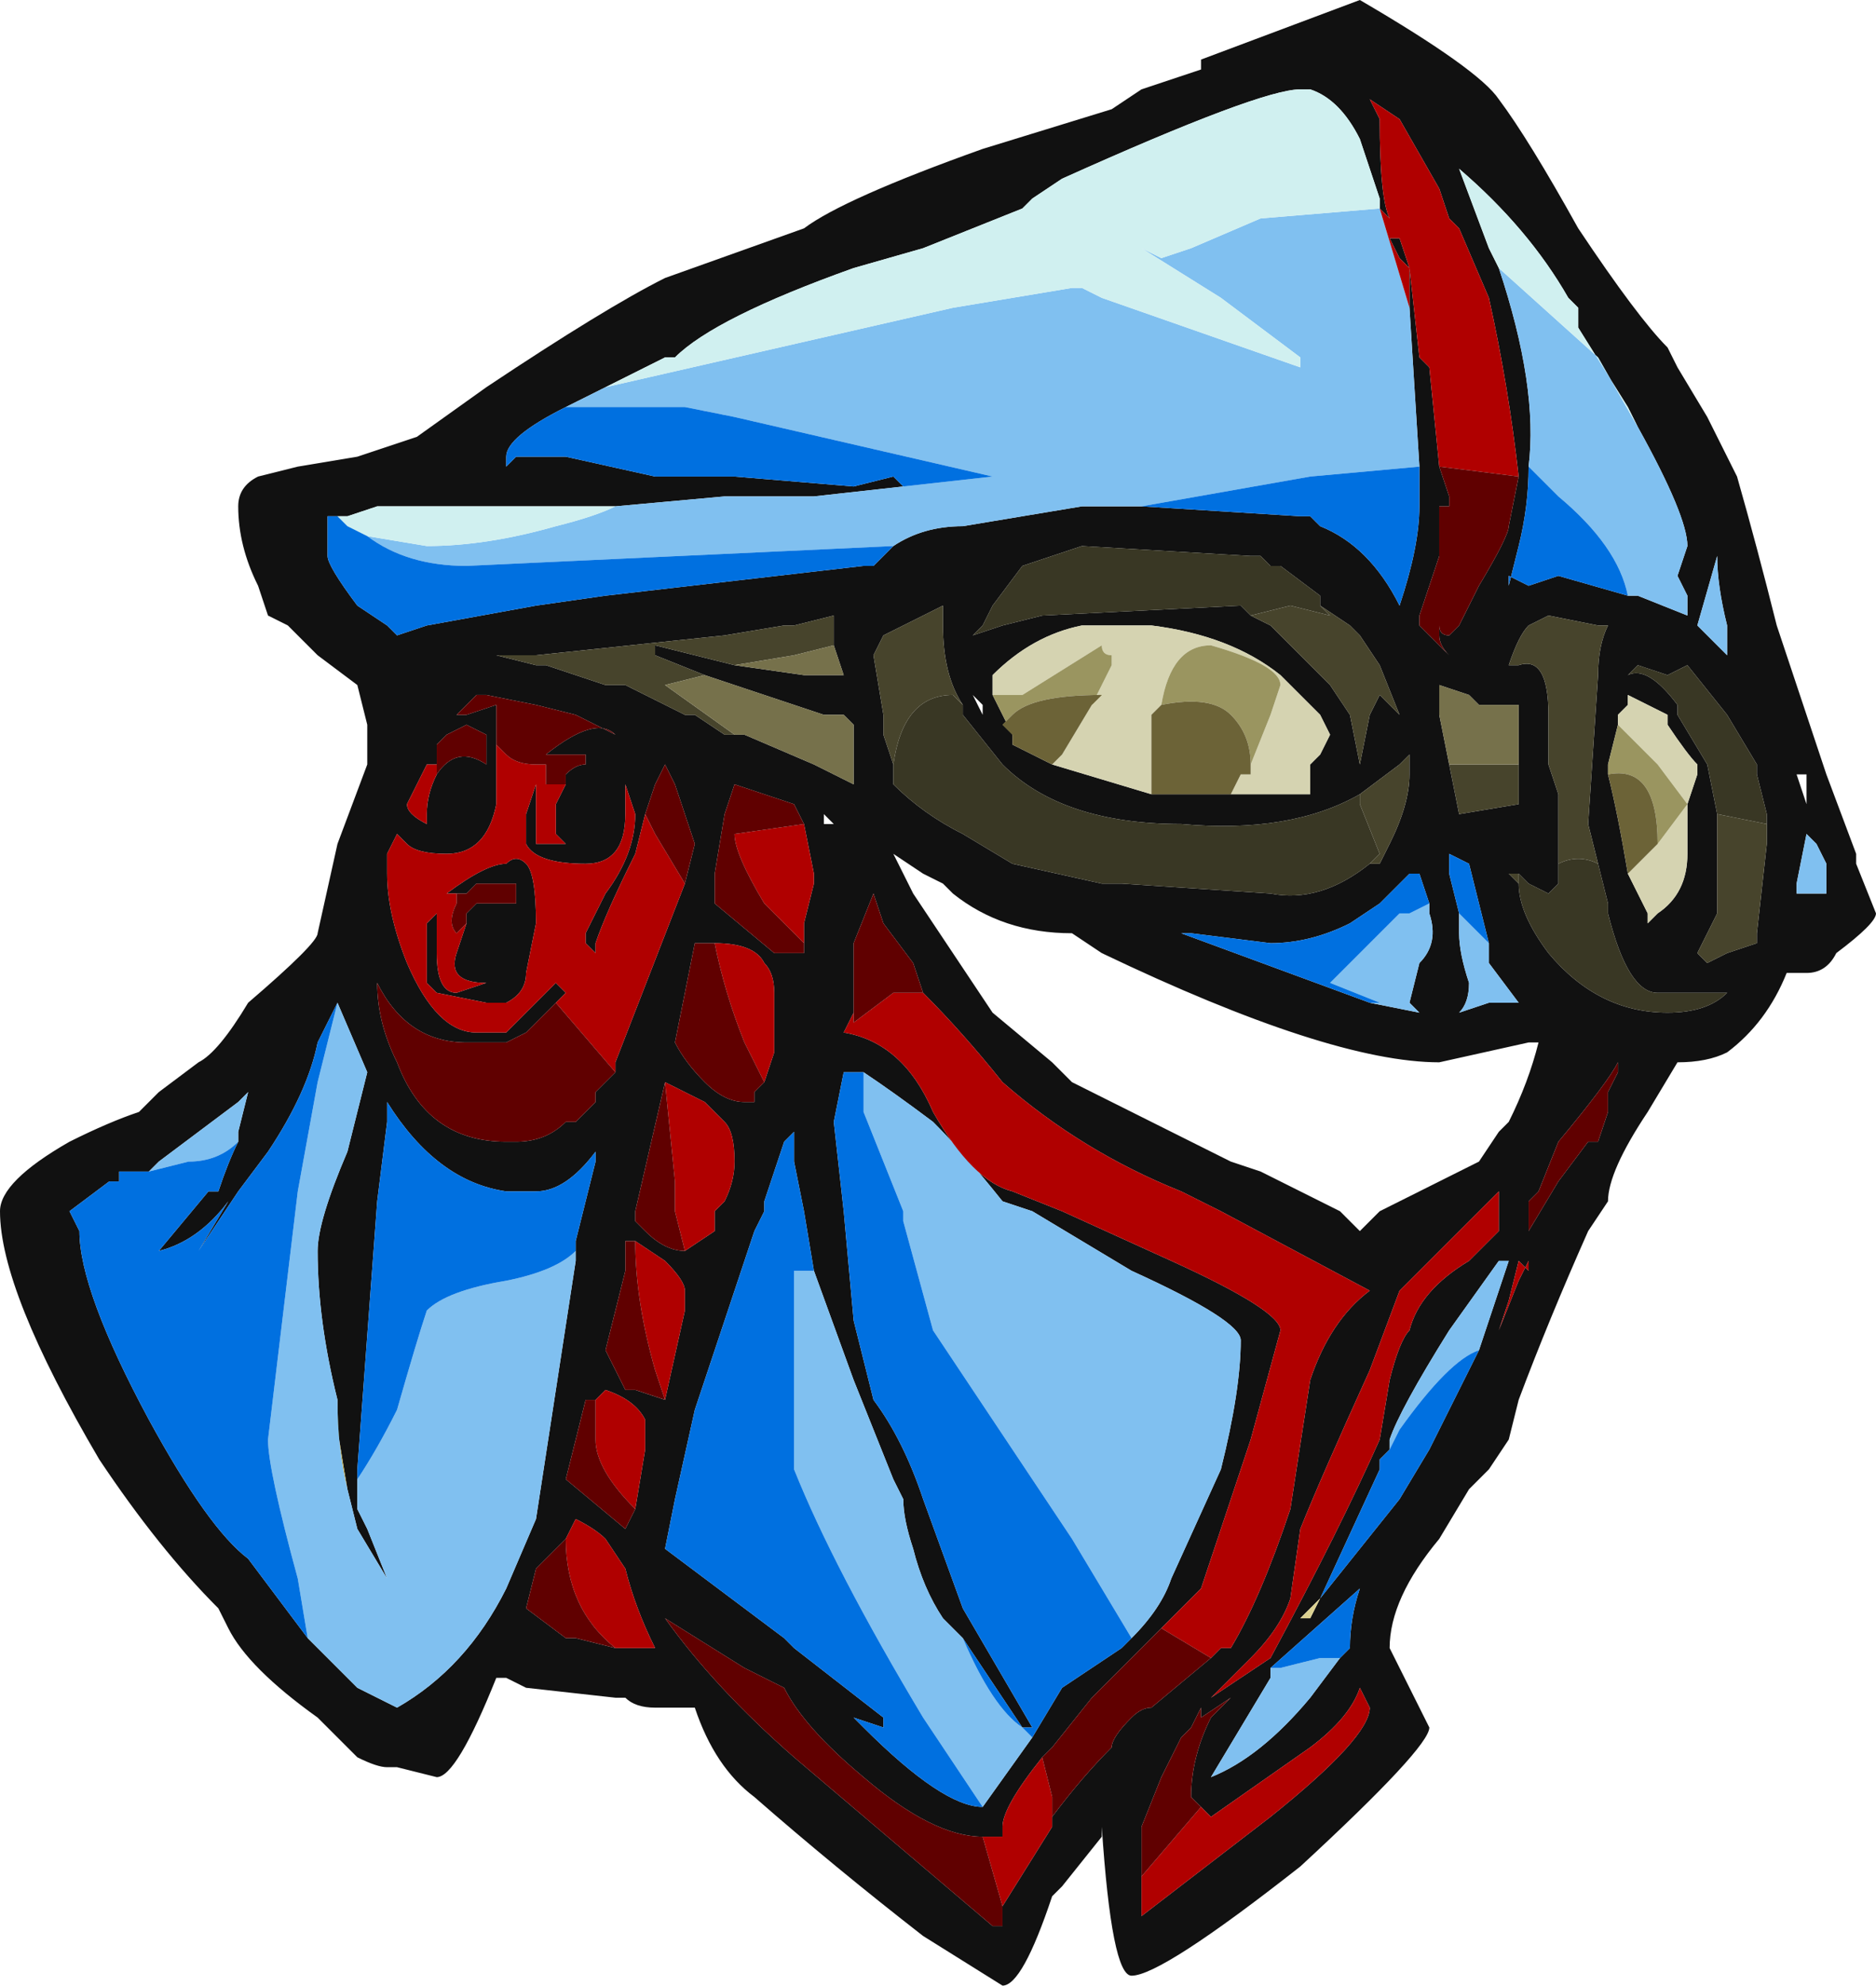 <?xml version="1.0" encoding="UTF-8" standalone="no"?>
<svg xmlns:ffdec="https://www.free-decompiler.com/flash" xmlns:xlink="http://www.w3.org/1999/xlink" ffdec:objectType="frame" height="70.0px" width="66.15px" xmlns="http://www.w3.org/2000/svg">
  <g transform="matrix(1.0, 0.0, 0.0, 1.0, 35.0, 26.25)">
    <use ffdec:characterId="2272" height="10.0" transform="matrix(7.0, 0.0, 0.0, 7.0, -35.0, -26.25)" width="9.45" xlink:href="#shape0"/>
  </g>
  <defs>
    <g id="shape0" transform="matrix(1.0, 0.0, 0.0, 1.0, 5.0, 3.75)">
      <path d="M2.65 -1.35 Q2.6 -1.8 2.5 -2.25 L2.35 -2.6 2.3 -2.65 2.25 -2.8 2.05 -3.15 1.9 -3.25 1.95 -3.15 Q1.95 -2.75 2.0 -2.65 L1.95 -2.7 1.95 -2.75 1.85 -3.05 Q1.75 -3.25 1.6 -3.3 L1.55 -3.3 Q1.35 -3.3 0.35 -2.85 L0.2 -2.75 0.15 -2.7 -0.35 -2.5 -0.7 -2.4 Q-1.4 -2.15 -1.6 -1.95 L-1.65 -1.95 -1.95 -1.8 -2.15 -1.7 Q-2.45 -1.55 -2.45 -1.45 L-2.45 -1.4 -2.4 -1.45 -2.15 -1.45 -1.7 -1.35 -1.3 -1.35 -0.7 -1.3 -0.5 -1.35 -0.45 -1.3 -0.9 -1.25 -1.35 -1.25 -1.9 -1.2 -3.1 -1.2 -3.25 -1.15 -3.3 -1.15 -3.35 -1.15 -3.35 -0.95 Q-3.35 -0.9 -3.2 -0.7 L-3.05 -0.6 -3.0 -0.55 -2.85 -0.6 -2.3 -0.7 -1.95 -0.75 -0.65 -0.9 -0.6 -0.9 -0.5 -1.0 Q-0.35 -1.1 -0.15 -1.1 L0.45 -1.2 0.75 -1.2 1.55 -1.15 1.6 -1.15 1.65 -1.1 Q1.9 -1.0 2.05 -0.7 2.15 -1.0 2.15 -1.2 L2.15 -1.4 2.1 -2.2 2.1 -2.4 2.15 -1.95 2.2 -1.9 2.25 -1.4 2.3 -1.25 2.3 -1.2 2.25 -1.2 2.25 -0.95 2.15 -0.65 2.15 -0.6 2.3 -0.45 Q2.25 -0.5 2.25 -0.55 L2.25 -0.6 Q2.25 -0.55 2.3 -0.55 L2.35 -0.6 2.45 -0.8 Q2.6 -1.05 2.6 -1.1 L2.65 -1.35 M2.05 -2.45 L2.0 -2.55 2.05 -2.55 2.1 -2.4 2.05 -2.45 M3.25 -1.6 L3.2 -1.7 2.95 -2.1 Q2.95 -2.15 2.95 -2.2 L2.9 -2.25 Q2.7 -2.6 2.35 -2.9 L2.5 -2.5 2.55 -2.4 Q2.75 -1.8 2.7 -1.4 2.7 -1.2 2.65 -1.0 L2.6 -0.8 2.6 -0.85 2.7 -0.8 2.85 -0.85 3.2 -0.75 3.25 -0.75 3.5 -0.65 3.5 -0.75 3.45 -0.85 3.5 -1.0 Q3.5 -1.15 3.25 -1.6 M1.05 -3.4 L1.05 -3.45 1.85 -3.75 Q2.45 -3.4 2.55 -3.25 2.7 -3.05 2.95 -2.6 3.25 -2.15 3.4 -2.0 L3.45 -1.9 3.6 -1.65 3.75 -1.35 Q3.85 -1.0 3.95 -0.6 L4.2 0.15 4.35 0.55 4.35 0.6 4.45 0.85 Q4.45 0.9 4.25 1.05 4.2 1.15 4.1 1.15 L4.0 1.15 Q3.9 1.4 3.7 1.55 3.6 1.6 3.45 1.6 L3.3 1.85 Q3.1 2.15 3.1 2.3 L3.0 2.45 Q2.8 2.9 2.65 3.3 L2.6 3.5 2.5 3.65 2.4 3.75 2.25 4.0 Q2.0 4.3 2.0 4.55 L2.2 4.95 Q2.2 5.05 1.55 5.65 0.85 6.2 0.7 6.2 0.6 6.2 0.55 5.45 L0.55 5.5 0.35 5.75 0.3 5.8 Q0.15 6.25 0.05 6.25 L-0.35 6.0 Q-0.8 5.65 -1.2 5.3 -1.4 5.15 -1.5 4.85 L-1.7 4.85 Q-1.8 4.85 -1.85 4.8 L-1.9 4.8 -2.35 4.75 -2.45 4.7 -2.5 4.7 Q-2.7 5.2 -2.8 5.2 L-3.0 5.15 -3.05 5.15 Q-3.1 5.15 -3.2 5.1 L-3.4 4.9 Q-3.75 4.65 -3.85 4.45 L-3.9 4.35 Q-4.2 4.05 -4.5 3.6 -5.0 2.75 -5.0 2.35 -5.0 2.2 -4.65 2.0 -4.45 1.9 -4.3 1.85 L-4.2 1.75 -4.0 1.6 Q-3.9 1.55 -3.75 1.3 -3.4 1.0 -3.4 0.95 L-3.3 0.5 -3.15 0.1 -3.15 -0.1 -3.2 -0.3 -3.4 -0.45 Q-3.45 -0.5 -3.5 -0.55 L-3.55 -0.6 -3.65 -0.65 -3.7 -0.8 Q-3.8 -1.0 -3.8 -1.2 -3.8 -1.3 -3.7 -1.35 L-3.5 -1.4 -3.2 -1.45 -2.9 -1.55 -2.55 -1.8 Q-1.95 -2.2 -1.65 -2.35 L-0.95 -2.6 Q-0.75 -2.75 -0.05 -3.0 L0.6 -3.2 0.75 -3.3 1.05 -3.4 M1.65 -0.7 L1.65 -0.75 1.45 -0.9 1.4 -0.9 1.35 -0.95 1.3 -0.95 0.45 -1.0 0.15 -0.9 0.0 -0.7 -0.05 -0.6 -0.1 -0.55 0.05 -0.6 0.25 -0.65 1.25 -0.7 1.3 -0.65 1.4 -0.6 1.7 -0.3 1.8 -0.15 1.85 0.1 1.9 -0.15 1.95 -0.25 2.05 -0.15 1.95 -0.4 1.85 -0.55 1.8 -0.6 1.65 -0.7 M0.3 0.1 L0.8 0.25 1.2 0.25 1.6 0.25 1.6 0.1 1.65 0.05 1.7 -0.05 1.65 -0.15 1.45 -0.35 Q1.2 -0.55 0.8 -0.6 L0.45 -0.6 Q0.2 -0.55 0.0 -0.35 L0.0 -0.25 0.1 -0.05 0.1 0.0 0.3 0.1 M3.05 0.6 L3.0 0.4 3.05 -0.35 Q3.05 -0.5 3.1 -0.6 L3.05 -0.6 2.8 -0.65 2.7 -0.6 Q2.65 -0.55 2.6 -0.4 L2.65 -0.4 Q2.8 -0.45 2.8 -0.15 L2.8 0.1 2.85 0.25 2.85 0.6 2.85 0.7 2.8 0.75 2.7 0.7 2.65 0.65 2.6 0.65 2.65 0.7 Q2.65 0.85 2.8 1.05 3.05 1.35 3.4 1.35 3.6 1.35 3.7 1.25 L3.35 1.25 Q3.2 1.25 3.1 0.85 L3.1 0.8 3.05 0.6 M2.65 0.1 L2.65 -0.2 2.45 -0.2 2.4 -0.25 2.25 -0.3 2.25 -0.15 2.3 0.1 2.35 0.35 2.65 0.3 2.65 0.1 M3.55 -0.65 L3.55 -0.6 3.7 -0.45 3.7 -0.6 Q3.65 -0.8 3.65 -0.95 L3.55 -0.6 3.55 -0.65 M3.9 0.35 L3.85 0.15 3.85 0.1 3.7 -0.15 3.5 -0.4 3.4 -0.35 3.25 -0.4 3.2 -0.35 Q3.3 -0.4 3.45 -0.2 L3.45 -0.15 3.6 0.1 3.65 0.35 3.65 0.85 3.55 1.05 3.6 1.1 3.7 1.05 3.85 1.0 3.85 0.95 3.9 0.5 3.9 0.35 M3.5 0.3 L3.55 0.15 3.55 0.1 Q3.5 0.05 3.4 -0.1 L3.4 -0.15 Q3.3 -0.2 3.2 -0.25 L3.2 -0.2 3.15 -0.15 3.15 -0.1 3.1 0.1 3.1 0.15 Q3.15 0.35 3.2 0.65 L3.25 0.75 3.3 0.85 3.3 0.9 3.35 0.85 Q3.5 0.75 3.5 0.55 L3.5 0.3 M4.1 0.3 L4.1 0.15 4.05 0.15 4.1 0.3 M4.2 0.6 L4.15 0.5 4.1 0.45 4.05 0.7 Q4.05 0.8 4.05 0.75 L4.2 0.75 4.2 0.6 M3.15 1.65 L3.15 1.6 Q3.1 1.7 2.85 2.0 L2.75 2.25 2.7 2.3 2.7 2.45 2.85 2.2 3.0 2.0 3.05 2.0 3.1 1.85 3.1 1.75 3.15 1.65 M1.9 1.3 L2.15 1.35 2.1 1.3 2.15 1.1 Q2.25 1.0 2.2 0.85 L2.2 0.8 2.15 0.65 2.1 0.65 1.95 0.8 1.8 0.9 Q1.6 1.0 1.4 1.0 L1.0 0.95 0.95 0.95 1.9 1.3 M2.5 1.0 L2.4 0.6 2.3 0.55 2.3 0.65 2.35 0.85 2.35 0.95 Q2.35 1.05 2.4 1.2 2.4 1.3 2.35 1.35 L2.5 1.3 2.65 1.3 2.5 1.1 2.5 1.0 M1.9 0.6 L1.95 0.6 2.0 0.5 Q2.1 0.3 2.1 0.15 L2.1 0.05 2.05 0.1 1.85 0.25 Q1.5 0.45 0.95 0.4 0.35 0.4 0.05 0.1 L-0.15 -0.15 -0.15 -0.2 Q-0.25 -0.35 -0.25 -0.6 L-0.25 -0.7 -0.55 -0.55 -0.6 -0.45 -0.55 -0.15 -0.55 -0.05 -0.5 0.1 -0.5 0.2 Q-0.35 0.35 -0.15 0.45 L0.1 0.6 0.55 0.7 0.65 0.7 1.4 0.75 Q1.65 0.8 1.9 0.6 M2.7 1.5 L2.25 1.6 Q1.7 1.6 0.55 1.05 L0.4 0.95 Q0.05 0.95 -0.2 0.75 L-0.25 0.7 -0.35 0.65 -0.5 0.55 -0.4 0.75 0.0 1.35 0.3 1.6 0.4 1.7 1.2 2.1 1.35 2.15 1.75 2.35 1.85 2.45 1.95 2.35 2.45 2.1 2.55 1.95 2.6 1.9 Q2.7 1.7 2.75 1.5 L2.7 1.5 M1.1 4.6 L1.15 4.55 1.2 4.55 Q1.35 4.3 1.5 3.85 L1.6 3.2 Q1.7 2.9 1.9 2.75 L1.15 2.35 0.95 2.25 Q0.45 2.05 0.05 1.7 -0.15 1.45 -0.35 1.25 L-0.4 1.1 -0.55 0.9 -0.6 0.75 -0.7 1.0 -0.7 1.35 -0.75 1.45 Q-0.45 1.5 -0.3 1.85 -0.1 2.2 0.1 2.25 L0.35 2.35 0.9 2.6 Q1.45 2.85 1.45 2.95 L1.3 3.5 1.05 4.25 0.85 4.45 0.5 4.8 0.3 5.05 0.25 5.1 Q0.05 5.35 0.05 5.45 L0.05 5.5 -0.05 5.5 Q-0.3 5.5 -0.65 5.2 -0.95 4.95 -1.05 4.75 L-1.25 4.65 -1.65 4.4 Q-1.4 4.75 -1.0 5.1 L0.0 5.95 0.05 5.95 0.05 5.85 0.3 5.45 0.3 5.4 Q0.45 5.2 0.6 5.05 0.6 5.0 0.7 4.9 0.75 4.85 0.8 4.85 L1.1 4.6 M0.7 4.5 Q0.85 4.35 0.9 4.2 L1.15 3.65 Q1.25 3.25 1.25 3.0 1.25 2.9 0.7 2.65 L0.2 2.35 0.05 2.3 Q-0.15 2.05 -0.3 1.9 -0.5 1.75 -0.65 1.65 L-0.75 1.65 -0.8 1.9 -0.75 2.35 -0.7 2.9 -0.6 3.3 Q-0.45 3.5 -0.35 3.8 L-0.15 4.35 0.2 4.95 0.15 4.95 -0.15 4.5 -0.25 4.4 Q-0.35 4.25 -0.4 4.05 -0.45 3.9 -0.45 3.8 L-0.5 3.7 -0.7 3.2 -0.9 2.65 -0.95 2.35 -1.0 2.1 -1.0 1.95 -1.05 2.0 -1.15 2.3 -1.15 2.35 -1.2 2.45 -1.5 3.35 -1.6 3.8 -1.65 4.05 -1.05 4.5 -1.0 4.55 -0.55 4.9 -0.55 4.95 -0.7 4.9 -0.65 4.95 Q-0.25 5.35 -0.05 5.35 L0.2 5.0 0.35 4.75 0.65 4.55 0.7 4.5 M2.55 2.25 L2.05 2.75 1.9 3.15 Q1.65 3.7 1.55 3.95 L1.5 4.3 Q1.45 4.45 1.3 4.6 L1.1 4.8 1.4 4.6 Q1.75 3.95 1.95 3.5 L2.0 3.2 Q2.05 3.0 2.1 2.95 2.15 2.75 2.4 2.6 L2.55 2.45 2.55 2.25 M2.45 3.05 L2.6 2.6 2.55 2.6 2.3 2.95 Q2.05 3.35 2.0 3.5 L2.0 3.55 1.95 3.6 1.95 3.65 1.65 4.3 2.05 3.8 2.2 3.55 2.45 3.05 M1.65 4.3 L1.55 4.4 1.6 4.4 1.65 4.3 M2.65 2.6 L2.6 2.8 2.55 2.95 2.65 2.7 2.7 2.6 2.7 2.65 2.65 2.6 M1.4 4.65 L1.4 4.7 1.1 5.2 Q1.35 5.1 1.6 4.8 L1.75 4.6 1.8 4.55 Q1.8 4.4 1.85 4.25 L1.4 4.65 M0.75 5.7 L0.75 5.9 1.4 5.4 Q1.9 5.0 1.9 4.85 L1.85 4.75 Q1.8 4.9 1.6 5.05 L1.1 5.4 1.05 5.35 1.0 5.3 Q1.0 5.1 1.1 4.9 L1.2 4.8 1.05 4.9 1.05 4.85 1.0 4.95 0.95 5.0 0.85 5.2 0.75 5.45 0.75 5.7 M1.4 4.6 L1.4 4.6 M-0.8 -0.5 L-0.8 -0.65 -1.0 -0.6 -1.05 -0.6 -1.35 -0.55 -2.3 -0.45 -2.5 -0.45 -2.3 -0.4 -2.25 -0.4 -1.95 -0.3 -1.85 -0.3 -1.55 -0.15 -1.5 -0.15 -1.35 -0.05 -1.25 -0.05 -0.9 0.1 -0.7 0.2 -0.7 -0.1 -0.75 -0.15 -0.85 -0.15 -1.45 -0.35 -1.7 -0.45 -1.7 -0.5 -1.3 -0.4 -0.95 -0.35 -0.75 -0.35 -0.8 -0.5 M-2.7 -0.1 L-2.7 -0.1 M-2.8 0.15 Q-2.7 0.0 -2.55 0.1 L-2.55 -0.05 -2.65 -0.1 -2.75 -0.05 -2.8 0.0 -2.8 0.1 -2.85 0.1 -2.95 0.3 Q-2.95 0.35 -2.85 0.4 L-2.85 0.35 Q-2.85 0.25 -2.8 0.15 M-2.15 0.2 L-2.15 0.15 Q-2.1 0.1 -2.05 0.1 L-2.05 0.1 -2.05 0.05 -2.25 0.05 Q-2.0 -0.15 -1.9 -0.05 L-2.1 -0.15 -2.3 -0.2 -2.55 -0.25 -2.6 -0.25 -2.7 -0.15 -2.65 -0.15 -2.5 -0.2 -2.5 0.0 -2.5 0.3 Q-2.55 0.55 -2.75 0.55 -2.9 0.55 -2.95 0.5 L-3.0 0.45 -3.05 0.55 -3.05 0.65 Q-3.05 0.85 -2.95 1.1 -2.8 1.45 -2.6 1.45 L-2.45 1.45 -2.2 1.2 -2.15 1.25 -2.25 1.35 -2.35 1.45 -2.45 1.5 -2.65 1.5 Q-2.95 1.5 -3.1 1.2 -3.1 1.4 -3.0 1.6 -2.85 2.0 -2.45 2.0 L-2.4 2.0 Q-2.25 2.0 -2.15 1.9 L-2.1 1.9 -2.0 1.8 -2.0 1.75 -1.9 1.65 -1.9 1.6 -1.55 0.7 -1.5 0.5 -1.6 0.2 -1.65 0.1 -1.7 0.2 -1.75 0.35 -1.8 0.55 Q-1.95 0.85 -2.0 1.0 L-2.0 1.05 -2.05 1.0 -2.05 0.95 -1.95 0.75 Q-1.8 0.55 -1.8 0.35 L-1.85 0.2 -1.85 0.35 Q-1.85 0.6 -2.05 0.6 -2.3 0.6 -2.35 0.5 L-2.35 0.35 -2.3 0.2 Q-2.3 0.25 -2.3 0.5 L-2.15 0.5 -2.2 0.45 -2.2 0.3 -2.15 0.2 M-0.05 -0.2 L-0.1 -0.25 -0.05 -0.15 -0.05 -0.2 M-0.8 0.4 L-0.85 0.35 -0.85 0.4 -0.8 0.4 M-0.95 0.4 L-1.0 0.3 -1.3 0.2 -1.35 0.35 -1.4 0.65 Q-1.4 0.7 -1.4 0.8 L-1.1 1.05 -1.05 1.05 -0.95 1.05 -0.95 0.9 -0.9 0.7 -0.9 0.65 -0.95 0.4 M-1.15 1.7 L-1.1 1.55 -1.1 1.25 Q-1.1 1.15 -1.15 1.1 -1.2 1.0 -1.4 1.0 L-1.5 1.0 -1.6 1.5 Q-1.55 1.6 -1.45 1.7 -1.35 1.8 -1.25 1.8 L-1.2 1.8 -1.2 1.75 -1.15 1.7 M-2.65 0.9 L-2.65 0.85 -2.6 0.8 -2.45 0.8 -2.4 0.8 -2.4 0.7 -2.6 0.7 -2.65 0.75 -2.75 0.75 Q-2.55 0.6 -2.45 0.6 -2.4 0.55 -2.35 0.6 -2.3 0.65 -2.3 0.9 L-2.35 1.15 Q-2.35 1.25 -2.45 1.3 L-2.55 1.3 -2.8 1.25 -2.85 1.2 -2.85 0.9 -2.8 0.85 -2.8 1.05 Q-2.8 1.25 -2.7 1.25 L-2.55 1.2 Q-2.75 1.2 -2.7 1.05 L-2.65 0.9 M-1.55 2.55 L-1.4 2.45 -1.4 2.35 -1.35 2.3 Q-1.3 2.2 -1.3 2.1 -1.3 1.95 -1.35 1.9 -1.4 1.85 -1.45 1.8 L-1.65 1.7 -1.8 2.35 -1.8 2.4 -1.75 2.45 Q-1.65 2.55 -1.55 2.55 M-2.1 2.5 L-2.0 2.1 -2.0 2.05 Q-2.15 2.25 -2.3 2.25 L-2.45 2.25 Q-2.8 2.2 -3.05 1.8 L-3.05 1.9 -3.1 2.3 -3.2 3.65 -3.2 3.7 -3.2 3.85 -3.15 3.95 -3.05 4.2 -3.2 3.95 -3.25 3.75 -3.3 3.45 -3.3 3.3 Q-3.4 2.9 -3.4 2.55 -3.4 2.4 -3.25 2.05 L-3.15 1.65 -3.3 1.3 -3.4 1.5 Q-3.45 1.75 -3.65 2.05 L-3.8 2.25 -4.0 2.55 -3.85 2.3 Q-4.0 2.5 -4.2 2.55 L-3.95 2.25 -3.9 2.25 Q-3.85 2.1 -3.8 2.0 L-3.8 1.95 -3.75 1.75 -3.8 1.8 -4.2 2.1 -4.25 2.15 -4.4 2.15 -4.4 2.2 -4.45 2.2 -4.65 2.35 -4.6 2.45 Q-4.6 2.75 -4.25 3.4 -3.95 3.95 -3.75 4.1 L-3.45 4.5 -3.2 4.75 -3.0 4.85 Q-2.65 4.65 -2.45 4.25 L-2.3 3.9 -2.1 2.6 -2.1 2.5 M-1.8 2.5 L-1.85 2.5 -1.85 2.65 -1.95 3.05 -1.85 3.25 -1.8 3.25 -1.65 3.3 -1.55 2.85 -1.55 2.75 Q-1.55 2.7 -1.65 2.6 L-1.8 2.5 M-2.0 3.3 L-2.05 3.3 -2.15 3.7 -1.85 3.95 -1.8 3.85 -1.75 3.55 -1.75 3.4 Q-1.8 3.3 -1.95 3.25 L-2.0 3.3 M-4.35 2.3 L-4.35 2.3 M-0.05 5.05 L-0.05 5.05 M-1.9 4.55 L-1.7 4.55 Q-1.8 4.35 -1.85 4.15 L-1.95 4.0 Q-2.0 3.95 -2.1 3.9 L-2.15 4.0 -2.3 4.15 -2.35 4.35 -2.15 4.5 -2.1 4.5 -1.9 4.55" fill="#111111" fill-rule="evenodd" stroke="none"/>
      <path d="M1.65 4.3 L1.6 4.4 1.55 4.4 1.65 4.3" fill="#dbd191" fill-rule="evenodd" stroke="none"/>
      <path d="M-0.5 3.7 L-0.45 3.8 -0.5 3.7 M-2.45 0.8 L-2.4 0.8 -2.45 0.8 M-3.3 3.3 L-3.3 3.45 -3.25 3.75 Q-3.3 3.55 -3.3 3.3" fill="#b49f41" fill-rule="evenodd" stroke="none"/>
      <path d="M1.3 -0.65 L1.25 -0.7 0.25 -0.65 0.05 -0.6 -0.1 -0.55 -0.05 -0.6 0.0 -0.7 0.15 -0.9 0.45 -1.0 1.3 -0.95 1.35 -0.95 1.4 -0.9 1.45 -0.9 1.65 -0.75 1.65 -0.7 1.7 -0.65 1.5 -0.7 1.3 -0.65 M2.85 0.6 Q2.95 0.55 3.05 0.6 L3.1 0.8 3.1 0.85 Q3.2 1.25 3.35 1.25 L3.7 1.25 Q3.6 1.35 3.4 1.35 3.05 1.35 2.8 1.05 2.65 0.85 2.65 0.7 L2.65 0.65 2.7 0.7 2.8 0.75 2.85 0.7 2.85 0.6 M3.65 0.35 L3.6 0.1 3.45 -0.15 3.45 -0.2 Q3.3 -0.4 3.2 -0.35 L3.25 -0.4 3.4 -0.35 3.5 -0.4 3.7 -0.15 3.85 0.1 3.85 0.15 3.9 0.35 3.9 0.4 3.65 0.35 M1.85 0.25 L1.85 0.3 1.95 0.55 1.9 0.6 Q1.65 0.8 1.4 0.75 L0.65 0.7 0.55 0.7 0.1 0.6 -0.15 0.45 Q-0.35 0.35 -0.5 0.2 L-0.5 0.1 Q-0.45 -0.25 -0.2 -0.25 L-0.15 -0.2 -0.15 -0.15 0.05 0.1 Q0.35 0.4 0.95 0.4 1.5 0.45 1.85 0.25" fill="#393724" fill-rule="evenodd" stroke="none"/>
      <path d="M1.3 -0.65 L1.5 -0.7 1.7 -0.65 1.65 -0.7 1.8 -0.6 1.85 -0.55 1.95 -0.4 2.05 -0.15 1.95 -0.25 1.9 -0.15 1.85 0.1 1.8 -0.15 1.7 -0.3 1.4 -0.6 1.3 -0.65 M2.85 0.6 L2.85 0.25 2.8 0.1 2.8 -0.15 Q2.8 -0.45 2.65 -0.4 L2.6 -0.4 Q2.65 -0.55 2.7 -0.6 L2.8 -0.65 3.05 -0.6 3.1 -0.6 Q3.05 -0.5 3.05 -0.35 L3.0 0.4 3.05 0.6 Q2.95 0.55 2.85 0.6 M2.65 0.7 L2.6 0.65 2.65 0.65 2.65 0.7 M2.3 0.1 Q2.4 0.1 2.55 0.1 L2.65 0.1 2.65 0.3 2.35 0.35 2.3 0.1 M3.65 0.35 L3.9 0.4 3.9 0.35 3.9 0.5 3.85 0.95 3.85 1.0 3.7 1.05 3.6 1.1 3.55 1.05 3.65 0.85 3.65 0.35 M1.9 0.6 L1.95 0.55 1.85 0.3 1.85 0.25 2.05 0.1 2.1 0.05 2.1 0.15 Q2.1 0.3 2.0 0.5 L1.95 0.6 1.9 0.6 M-0.15 -0.2 L-0.2 -0.25 Q-0.45 -0.25 -0.5 0.1 L-0.55 -0.05 -0.55 -0.15 -0.6 -0.45 -0.55 -0.55 -0.25 -0.7 -0.25 -0.6 Q-0.25 -0.35 -0.15 -0.2 M0.55 0.7 L0.65 0.7 0.55 0.7 M-1.25 -0.05 L-1.35 -0.05 -1.5 -0.15 -1.55 -0.15 -1.85 -0.3 -1.95 -0.3 -2.25 -0.4 -2.3 -0.4 -2.5 -0.45 -2.3 -0.45 -1.35 -0.55 -1.05 -0.6 -1.0 -0.6 -0.8 -0.65 -0.8 -0.5 -1.0 -0.45 -1.3 -0.4 -1.7 -0.5 -1.7 -0.45 -1.45 -0.35 -1.65 -0.3 -1.3 -0.05 -1.25 -0.05" fill="#47442c" fill-rule="evenodd" stroke="none"/>
      <path d="M0.5 -0.2 L0.6 -0.4 0.6 -0.45 Q0.55 -0.45 0.55 -0.5 L0.15 -0.25 0.0 -0.25 0.0 -0.35 Q0.2 -0.55 0.45 -0.6 L0.8 -0.6 Q1.2 -0.55 1.45 -0.35 L1.65 -0.15 1.7 -0.05 1.65 0.05 1.6 0.1 1.6 0.25 1.2 0.25 1.25 0.15 1.3 0.15 1.3 0.1 1.4 -0.15 1.45 -0.3 Q1.45 -0.4 1.1 -0.5 0.9 -0.5 0.85 -0.2 L0.8 -0.15 0.8 0.25 0.3 0.1 0.35 0.05 0.5 -0.2 M3.15 -0.1 L3.15 -0.15 3.2 -0.2 3.2 -0.25 Q3.3 -0.2 3.4 -0.15 L3.4 -0.1 Q3.5 0.05 3.55 0.1 L3.55 0.15 3.5 0.3 3.35 0.1 3.15 -0.1 M3.5 0.3 L3.5 0.55 Q3.5 0.75 3.35 0.85 L3.3 0.9 3.3 0.85 3.25 0.75 3.2 0.65 3.35 0.5 3.5 0.3" fill="#d5d3b1" fill-rule="evenodd" stroke="none"/>
      <path d="M0.0 -0.25 L0.15 -0.25 0.55 -0.5 Q0.55 -0.45 0.6 -0.45 L0.6 -0.4 0.5 -0.2 0.55 -0.25 Q0.2 -0.25 0.1 -0.15 L0.05 -0.1 0.1 -0.05 0.0 -0.25 M0.85 -0.2 Q0.9 -0.5 1.1 -0.5 1.45 -0.4 1.45 -0.3 L1.4 -0.15 1.3 0.1 Q1.3 -0.05 1.2 -0.15 1.1 -0.25 0.85 -0.2 M3.15 -0.1 L3.35 0.1 3.5 0.3 3.35 0.5 Q3.35 0.1 3.1 0.15 L3.1 0.1 3.15 -0.1" fill="#9a9560" fill-rule="evenodd" stroke="none"/>
      <path d="M0.5 -0.2 L0.35 0.05 0.3 0.1 0.1 0.0 0.1 -0.05 0.05 -0.1 0.1 -0.15 Q0.2 -0.25 0.55 -0.25 L0.5 -0.2 M0.8 0.25 L0.8 -0.15 0.85 -0.2 Q1.1 -0.25 1.2 -0.15 1.3 -0.05 1.3 0.1 L1.3 0.15 1.25 0.15 1.2 0.25 0.8 0.25 M3.25 0.75 L3.2 0.65 Q3.15 0.35 3.1 0.15 3.35 0.1 3.35 0.5 L3.2 0.65 3.25 0.75" fill="#6c6337" fill-rule="evenodd" stroke="none"/>
      <path d="M2.3 0.1 L2.25 -0.15 2.25 -0.3 2.4 -0.25 2.45 -0.2 2.65 -0.2 2.65 0.1 2.55 0.1 Q2.4 0.1 2.3 0.1 M-1.25 -0.05 L-1.3 -0.05 -1.65 -0.3 -1.45 -0.35 -0.85 -0.15 -0.75 -0.15 -0.7 -0.1 -0.7 0.2 -0.9 0.1 -1.25 -0.05 M-1.3 -0.4 L-1.0 -0.45 -0.8 -0.5 -0.75 -0.35 -0.95 -0.35 -1.3 -0.4" fill="#76714b" fill-rule="evenodd" stroke="none"/>
      <path d="M-2.45 1.45 L-2.6 1.45 -2.45 1.45" fill="#8f8034" fill-rule="evenodd" stroke="none"/>
      <path d="M1.95 -2.7 L2.1 -2.2 2.15 -1.4 1.6 -1.35 0.75 -1.2 0.45 -1.2 -0.15 -1.1 Q-0.35 -1.1 -0.5 -1.0 L-2.65 -0.9 Q-2.95 -0.9 -3.15 -1.05 L-2.85 -1.0 Q-2.55 -1.0 -2.2 -1.1 -2.0 -1.15 -1.9 -1.2 L-1.35 -1.25 -0.9 -1.25 0.0 -1.35 -1.3 -1.65 -1.55 -1.7 -2.15 -1.7 -1.95 -1.8 -0.2 -2.2 0.4 -2.3 0.45 -2.3 0.55 -2.25 1.55 -1.9 Q1.6 -1.9 1.55 -1.9 L1.55 -1.95 1.15 -2.25 0.75 -2.5 0.85 -2.45 1.0 -2.5 1.35 -2.65 1.95 -2.7 1.95 -2.75 1.95 -2.7 M2.55 -2.4 L3.05 -1.95 3.25 -1.6 Q3.5 -1.15 3.5 -1.0 L3.45 -0.85 3.5 -0.75 3.5 -0.65 3.25 -0.75 3.2 -0.75 Q3.15 -1.0 2.85 -1.25 L2.7 -1.4 Q2.75 -1.8 2.55 -2.4 M3.55 -0.65 L3.55 -0.6 3.65 -0.95 Q3.65 -0.8 3.7 -0.6 L3.7 -0.45 3.55 -0.6 3.55 -0.65 M4.2 0.6 L4.2 0.75 4.05 0.75 Q4.05 0.8 4.05 0.7 L4.1 0.45 4.15 0.5 4.2 0.6 M2.2 0.8 L2.2 0.85 Q2.25 1.0 2.15 1.1 L2.1 1.3 2.15 1.35 1.9 1.3 1.95 1.3 1.7 1.2 2.05 0.85 2.1 0.85 2.2 0.8 M2.35 0.85 L2.5 1.0 2.5 1.1 2.65 1.3 2.5 1.3 2.35 1.35 Q2.4 1.3 2.4 1.2 2.35 1.05 2.35 0.95 L2.35 0.85 M-0.65 1.65 Q-0.5 1.75 -0.3 1.9 -0.15 2.05 0.05 2.3 L0.2 2.35 0.7 2.65 Q1.25 2.9 1.25 3.0 1.25 3.25 1.15 3.65 L0.9 4.2 Q0.85 4.35 0.7 4.5 L0.4 4.0 -0.3 2.95 -0.45 2.4 -0.45 2.35 -0.65 1.85 -0.65 1.65 M0.2 5.0 L-0.05 5.35 -0.35 4.9 Q-0.8 4.15 -1.0 3.65 L-1.0 2.65 -0.9 2.65 -0.7 3.2 -0.5 3.7 -0.45 3.8 Q-0.45 3.9 -0.4 4.05 -0.35 4.25 -0.25 4.4 L-0.15 4.5 Q0.0 4.85 0.15 4.95 L0.2 5.0 M2.0 3.55 L2.0 3.5 Q2.05 3.35 2.3 2.95 L2.55 2.6 2.6 2.6 2.45 3.05 Q2.3 3.1 2.05 3.45 L2.0 3.55 M1.75 4.6 L1.6 4.8 Q1.35 5.1 1.1 5.2 L1.4 4.7 1.4 4.65 1.45 4.65 1.65 4.6 Q1.7 4.6 1.75 4.6 M-3.2 3.7 Q-3.1 3.55 -3.0 3.35 -2.9 3.0 -2.85 2.85 -2.75 2.75 -2.45 2.7 -2.2 2.65 -2.1 2.55 L-2.1 2.5 -2.1 2.6 -2.3 3.9 -2.45 4.25 Q-2.65 4.65 -3.0 4.85 L-3.2 4.75 -3.45 4.5 -3.5 4.2 Q-3.65 3.65 -3.65 3.5 L-3.5 2.25 -3.4 1.7 -3.3 1.3 -3.15 1.65 -3.25 2.05 Q-3.4 2.4 -3.4 2.55 -3.4 2.9 -3.3 3.3 -3.3 3.55 -3.25 3.75 L-3.2 3.95 -3.05 4.2 -3.15 3.95 -3.2 3.85 -3.2 3.7 M-4.25 2.15 L-4.2 2.1 -3.8 1.8 -3.75 1.75 -3.8 1.95 -3.8 2.0 Q-3.9 2.1 -4.05 2.1 L-4.25 2.15 M-0.05 5.05 L-0.05 5.05" fill="#80c0f0" fill-rule="evenodd" stroke="none"/>
      <path d="M-1.95 -1.8 L-1.65 -1.95 -1.6 -1.95 Q-1.4 -2.15 -0.7 -2.4 L-0.35 -2.5 0.15 -2.7 0.2 -2.75 0.35 -2.85 Q1.35 -3.3 1.55 -3.3 L1.6 -3.3 Q1.75 -3.25 1.85 -3.05 L1.95 -2.75 1.95 -2.7 1.35 -2.65 1.0 -2.5 0.85 -2.45 0.75 -2.5 1.15 -2.25 1.55 -1.95 1.55 -1.9 Q1.6 -1.9 1.55 -1.9 L0.55 -2.25 0.45 -2.3 0.4 -2.3 -0.2 -2.2 -1.95 -1.8 M2.55 -2.4 L2.5 -2.5 2.35 -2.9 Q2.7 -2.6 2.9 -2.25 L2.95 -2.2 Q2.95 -2.15 2.95 -2.1 L3.2 -1.7 3.25 -1.6 3.05 -1.95 2.55 -2.4 M-3.15 -1.05 L-3.25 -1.1 -3.3 -1.15 -3.25 -1.15 -3.1 -1.2 -1.9 -1.2 Q-2.0 -1.15 -2.2 -1.1 -2.55 -1.0 -2.85 -1.0 L-3.15 -1.05" fill="#d0f0f0" fill-rule="evenodd" stroke="none"/>
      <path d="M3.2 -0.75 L2.85 -0.85 2.7 -0.8 2.6 -0.85 2.6 -0.8 2.65 -1.0 Q2.7 -1.2 2.7 -1.4 L2.85 -1.25 Q3.15 -1.0 3.2 -0.75 M0.75 -1.2 L1.6 -1.35 2.15 -1.4 2.15 -1.2 Q2.15 -1.0 2.05 -0.7 1.9 -1.0 1.65 -1.1 L1.6 -1.15 1.55 -1.15 0.75 -1.2 M2.2 0.8 L2.1 0.85 2.05 0.85 1.7 1.2 1.95 1.3 1.9 1.3 0.95 0.95 1.0 0.95 1.4 1.0 Q1.6 1.0 1.8 0.9 L1.95 0.8 2.1 0.65 2.15 0.65 2.2 0.8 M2.35 0.85 L2.3 0.65 2.3 0.55 2.4 0.6 2.5 1.0 2.35 0.85 M-0.65 1.65 L-0.65 1.85 -0.45 2.35 -0.45 2.4 -0.3 2.95 0.4 4.0 0.7 4.5 0.65 4.55 0.35 4.75 0.2 5.0 0.15 4.95 0.2 4.95 -0.15 4.35 -0.35 3.8 Q-0.45 3.5 -0.6 3.3 L-0.7 2.9 -0.75 2.35 -0.8 1.9 -0.75 1.65 -0.65 1.65 M-0.05 5.35 Q-0.25 5.35 -0.65 4.95 L-0.7 4.9 -0.55 4.95 -0.55 4.9 -1.0 4.55 -1.05 4.5 -1.65 4.05 -1.6 3.8 -1.5 3.35 -1.2 2.45 -1.15 2.35 -1.15 2.3 -1.05 2.0 -1.0 1.95 -1.0 2.1 -0.95 2.35 -0.9 2.65 -1.0 2.65 -1.0 3.65 Q-0.8 4.15 -0.35 4.9 L-0.05 5.35 M-0.15 4.5 L0.15 4.95 Q0.0 4.85 -0.15 4.5 M2.0 3.55 L2.05 3.45 Q2.3 3.1 2.45 3.05 L2.2 3.55 2.05 3.8 1.65 4.3 1.95 3.65 1.95 3.6 2.0 3.55 M1.75 4.6 Q1.7 4.6 1.65 4.6 L1.45 4.65 1.4 4.65 1.85 4.25 Q1.8 4.4 1.8 4.55 L1.75 4.6 M-0.5 -1.0 L-0.6 -0.9 -0.65 -0.9 -1.95 -0.75 -2.3 -0.7 -2.85 -0.6 -3.0 -0.55 -3.05 -0.6 -3.2 -0.7 Q-3.35 -0.9 -3.35 -0.95 L-3.35 -1.15 -3.3 -1.15 -3.25 -1.1 -3.15 -1.05 Q-2.95 -0.9 -2.65 -0.9 L-0.5 -1.0 M-0.9 -1.25 L-0.45 -1.3 -0.5 -1.35 -0.7 -1.3 -1.3 -1.35 -1.7 -1.35 -2.15 -1.45 -2.4 -1.45 -2.45 -1.4 -2.45 -1.45 Q-2.45 -1.55 -2.15 -1.7 L-1.55 -1.7 -1.3 -1.65 0.0 -1.35 -0.9 -1.25 M-3.2 3.7 L-3.2 3.65 -3.1 2.3 -3.05 1.9 -3.05 1.8 Q-2.8 2.2 -2.45 2.25 L-2.3 2.25 Q-2.15 2.25 -2.0 2.05 L-2.0 2.1 -2.1 2.5 -2.1 2.55 Q-2.2 2.65 -2.45 2.7 -2.75 2.75 -2.85 2.85 -2.9 3.0 -3.0 3.35 -3.1 3.55 -3.2 3.7 M-3.45 4.5 L-3.75 4.1 Q-3.95 3.95 -4.25 3.4 -4.6 2.75 -4.6 2.45 L-4.65 2.35 -4.45 2.2 -4.4 2.2 -4.4 2.15 -4.25 2.15 -4.05 2.1 Q-3.9 2.1 -3.8 2.0 -3.85 2.1 -3.9 2.25 L-3.95 2.25 -4.2 2.55 Q-4.0 2.5 -3.85 2.3 L-4.0 2.55 -3.8 2.25 -3.65 2.05 Q-3.45 1.75 -3.4 1.5 L-3.3 1.3 -3.4 1.7 -3.5 2.25 -3.65 3.5 Q-3.65 3.65 -3.5 4.2 L-3.45 4.5 M-4.35 2.3 L-4.35 2.3" fill="#0070e0" fill-rule="evenodd" stroke="none"/>
      <path d="M1.95 -2.7 L2.0 -2.65 Q1.95 -2.75 1.95 -3.15 L1.9 -3.25 2.05 -3.15 2.25 -2.8 2.3 -2.65 2.35 -2.6 2.5 -2.25 Q2.6 -1.8 2.65 -1.35 L2.25 -1.4 2.2 -1.9 2.15 -1.95 2.1 -2.4 2.1 -2.2 1.95 -2.7 M2.05 -2.45 L2.1 -2.4 2.05 -2.55 2.0 -2.55 2.05 -2.45 M-0.35 1.25 Q-0.15 1.45 0.05 1.7 0.45 2.05 0.95 2.25 L1.15 2.35 1.9 2.75 Q1.7 2.9 1.6 3.2 L1.5 3.85 Q1.35 4.3 1.2 4.55 L1.15 4.55 1.1 4.6 0.85 4.45 1.05 4.25 1.3 3.5 1.45 2.95 Q1.45 2.85 0.9 2.6 L0.35 2.35 0.1 2.25 Q-0.1 2.2 -0.3 1.85 -0.45 1.5 -0.75 1.45 L-0.7 1.35 -0.7 1.4 -0.5 1.25 -0.35 1.25 M0.3 5.45 L0.05 5.85 -0.05 5.5 0.05 5.5 0.05 5.45 Q0.05 5.35 0.25 5.1 L0.3 5.3 0.3 5.45 M2.55 2.25 L2.55 2.45 2.4 2.6 Q2.15 2.75 2.1 2.95 2.05 3.0 2.0 3.2 L1.95 3.5 Q1.75 3.95 1.4 4.6 L1.1 4.8 1.3 4.6 Q1.45 4.45 1.5 4.3 L1.55 3.95 Q1.65 3.7 1.9 3.15 L2.05 2.75 2.55 2.25 M2.65 2.6 L2.7 2.65 2.7 2.6 2.65 2.7 2.55 2.95 2.6 2.8 2.65 2.6 M1.05 5.35 L1.1 5.4 1.6 5.05 Q1.8 4.9 1.85 4.75 L1.9 4.85 Q1.9 5.0 1.4 5.4 L0.75 5.9 0.75 5.7 1.05 5.35 M-2.8 0.0 L-2.8 0.15 Q-2.85 0.25 -2.85 0.35 L-2.85 0.4 Q-2.95 0.35 -2.95 0.3 L-2.85 0.1 -2.8 0.1 -2.8 0.0 M-2.5 0.0 L-2.45 0.05 Q-2.4 0.1 -2.3 0.1 L-2.25 0.1 -2.25 0.2 -2.15 0.2 -2.2 0.3 -2.2 0.45 -2.15 0.5 -2.3 0.5 Q-2.3 0.25 -2.3 0.2 L-2.35 0.35 -2.35 0.5 Q-2.3 0.6 -2.05 0.6 -1.85 0.6 -1.85 0.35 L-1.85 0.2 -1.8 0.35 Q-1.8 0.55 -1.95 0.75 L-2.05 0.95 -2.05 1.0 -2.0 1.05 -2.0 1.0 Q-1.95 0.85 -1.8 0.55 L-1.75 0.35 -1.7 0.45 -1.55 0.7 -1.9 1.6 -1.9 1.65 -2.2 1.3 -2.25 1.35 -2.15 1.25 -2.2 1.2 -2.45 1.45 -2.6 1.45 Q-2.8 1.45 -2.95 1.1 -3.05 0.85 -3.05 0.65 L-3.05 0.55 -3.0 0.45 -2.95 0.5 Q-2.9 0.55 -2.75 0.55 -2.55 0.55 -2.5 0.3 L-2.5 0.0 M-1.05 1.05 L-0.95 1.05 -0.95 1.0 -1.15 0.8 Q-1.3 0.55 -1.3 0.45 L-0.95 0.4 -0.9 0.65 -0.9 0.7 -0.95 0.9 -0.95 1.05 -1.05 1.05 M-1.4 1.0 Q-1.2 1.0 -1.15 1.1 -1.1 1.15 -1.1 1.25 L-1.1 1.55 -1.15 1.7 -1.25 1.5 Q-1.35 1.25 -1.4 1.0 M-2.65 0.75 L-2.7 0.75 -2.7 0.8 Q-2.75 0.9 -2.7 0.95 L-2.65 0.9 -2.7 1.05 Q-2.75 1.2 -2.55 1.2 L-2.7 1.25 Q-2.8 1.25 -2.8 1.05 L-2.8 0.85 -2.85 0.9 -2.85 1.2 -2.8 1.25 -2.55 1.3 -2.45 1.3 Q-2.35 1.25 -2.35 1.15 L-2.3 0.9 Q-2.3 0.65 -2.35 0.6 -2.4 0.55 -2.45 0.6 -2.55 0.6 -2.75 0.75 L-2.65 0.75 M-1.65 1.7 L-1.45 1.8 Q-1.4 1.85 -1.35 1.9 -1.3 1.95 -1.3 2.1 -1.3 2.2 -1.35 2.3 L-1.4 2.35 -1.4 2.45 -1.55 2.55 -1.6 2.35 -1.6 2.2 -1.65 1.7 M-1.65 3.3 L-1.7 3.15 Q-1.8 2.8 -1.8 2.5 L-1.65 2.6 Q-1.55 2.7 -1.55 2.75 L-1.55 2.85 -1.65 3.3 M-2.0 3.3 L-1.95 3.25 Q-1.8 3.3 -1.75 3.4 L-1.75 3.55 -1.8 3.85 Q-2.0 3.65 -2.0 3.5 L-2.0 3.3 M-2.15 4.0 L-2.1 3.9 Q-2.0 3.95 -1.95 4.0 L-1.85 4.15 Q-1.8 4.35 -1.7 4.55 L-1.9 4.55 Q-2.15 4.35 -2.15 4.0" fill="#b00000" fill-rule="evenodd" stroke="none"/>
      <path d="M2.25 -1.4 L2.65 -1.35 2.6 -1.1 Q2.6 -1.05 2.45 -0.8 L2.35 -0.6 2.3 -0.55 Q2.25 -0.55 2.25 -0.6 L2.25 -0.55 Q2.25 -0.5 2.3 -0.45 L2.15 -0.6 2.15 -0.65 2.25 -0.95 2.25 -1.2 2.3 -1.2 2.3 -1.25 2.25 -1.4 M3.15 1.65 L3.1 1.75 3.1 1.85 3.05 2.0 3.0 2.0 2.85 2.2 2.7 2.45 2.7 2.3 2.75 2.25 2.85 2.0 Q3.1 1.7 3.15 1.6 L3.15 1.65 M1.1 4.6 L0.8 4.85 Q0.75 4.85 0.7 4.9 0.6 5.0 0.6 5.05 0.45 5.2 0.3 5.4 L0.3 5.45 0.3 5.3 0.25 5.1 0.3 5.05 0.5 4.8 0.85 4.45 1.1 4.6 M0.05 5.85 L0.05 5.95 0.0 5.95 -1.0 5.1 Q-1.4 4.75 -1.65 4.4 L-1.25 4.65 -1.05 4.75 Q-0.95 4.95 -0.65 5.2 -0.3 5.5 -0.05 5.5 L0.05 5.85 M-0.7 1.35 L-0.7 1.0 -0.6 0.75 -0.55 0.9 -0.4 1.1 -0.35 1.25 -0.5 1.25 -0.7 1.4 -0.7 1.35 M1.05 5.35 L0.75 5.7 0.75 5.45 0.85 5.2 0.95 5.0 1.0 4.95 1.05 4.85 1.05 4.9 1.2 4.8 1.1 4.9 Q1.0 5.1 1.0 5.3 L1.05 5.35 M1.4 4.6 L1.4 4.6 M-2.8 0.0 L-2.75 -0.05 -2.65 -0.1 -2.55 -0.05 -2.55 0.1 Q-2.7 0.0 -2.8 0.15 L-2.8 0.0 M-2.7 -0.1 L-2.7 -0.1 M-2.5 0.0 L-2.5 -0.2 -2.65 -0.15 -2.7 -0.15 -2.6 -0.25 -2.55 -0.25 -2.3 -0.2 -2.1 -0.15 -1.9 -0.05 Q-2.0 -0.15 -2.25 0.05 L-2.05 0.05 -2.05 0.1 -2.05 0.1 Q-2.1 0.1 -2.15 0.15 L-2.15 0.2 -2.25 0.2 -2.25 0.1 -2.3 0.1 Q-2.4 0.1 -2.45 0.05 L-2.5 0.0 M-1.75 0.35 L-1.7 0.2 -1.65 0.1 -1.6 0.2 -1.5 0.5 -1.55 0.7 -1.7 0.45 -1.75 0.35 M-1.9 1.65 L-2.0 1.75 -2.0 1.8 -2.1 1.9 -2.15 1.9 Q-2.25 2.0 -2.4 2.0 L-2.45 2.0 Q-2.85 2.0 -3.0 1.6 -3.1 1.4 -3.1 1.2 -2.95 1.5 -2.65 1.5 L-2.45 1.5 -2.35 1.45 -2.25 1.35 -2.2 1.3 -1.9 1.65 M-1.05 1.05 L-1.1 1.05 -1.4 0.8 Q-1.4 0.7 -1.4 0.65 L-1.35 0.35 -1.3 0.2 -1.0 0.3 -0.95 0.4 -1.3 0.45 Q-1.3 0.55 -1.15 0.8 L-0.95 1.0 -0.95 1.05 -1.05 1.05 M-1.4 1.0 Q-1.35 1.25 -1.25 1.5 L-1.15 1.7 -1.2 1.75 -1.2 1.8 -1.25 1.8 Q-1.35 1.8 -1.45 1.7 -1.55 1.6 -1.6 1.5 L-1.5 1.0 -1.4 1.0 M-2.45 0.8 L-2.6 0.8 -2.65 0.85 -2.65 0.9 -2.7 0.95 Q-2.75 0.9 -2.7 0.8 L-2.7 0.75 -2.65 0.75 -2.6 0.7 -2.4 0.7 -2.4 0.8 -2.45 0.8 M-1.65 1.7 L-1.6 2.2 -1.6 2.35 -1.55 2.55 Q-1.65 2.55 -1.75 2.45 L-1.8 2.4 -1.8 2.35 -1.65 1.7 M-1.65 3.3 L-1.8 3.25 -1.85 3.25 -1.95 3.05 -1.85 2.65 -1.85 2.5 -1.8 2.5 Q-1.8 2.8 -1.7 3.15 L-1.65 3.3 M-1.8 3.85 L-1.85 3.95 -2.15 3.7 -2.05 3.3 -2.0 3.3 -2.0 3.5 Q-2.0 3.65 -1.8 3.85 M-2.15 4.0 Q-2.15 4.35 -1.9 4.55 L-2.1 4.5 -2.15 4.5 -2.35 4.35 -2.3 4.15 -2.15 4.0" fill="#600000" fill-rule="evenodd" stroke="none"/>
    </g>
  </defs>
</svg>
